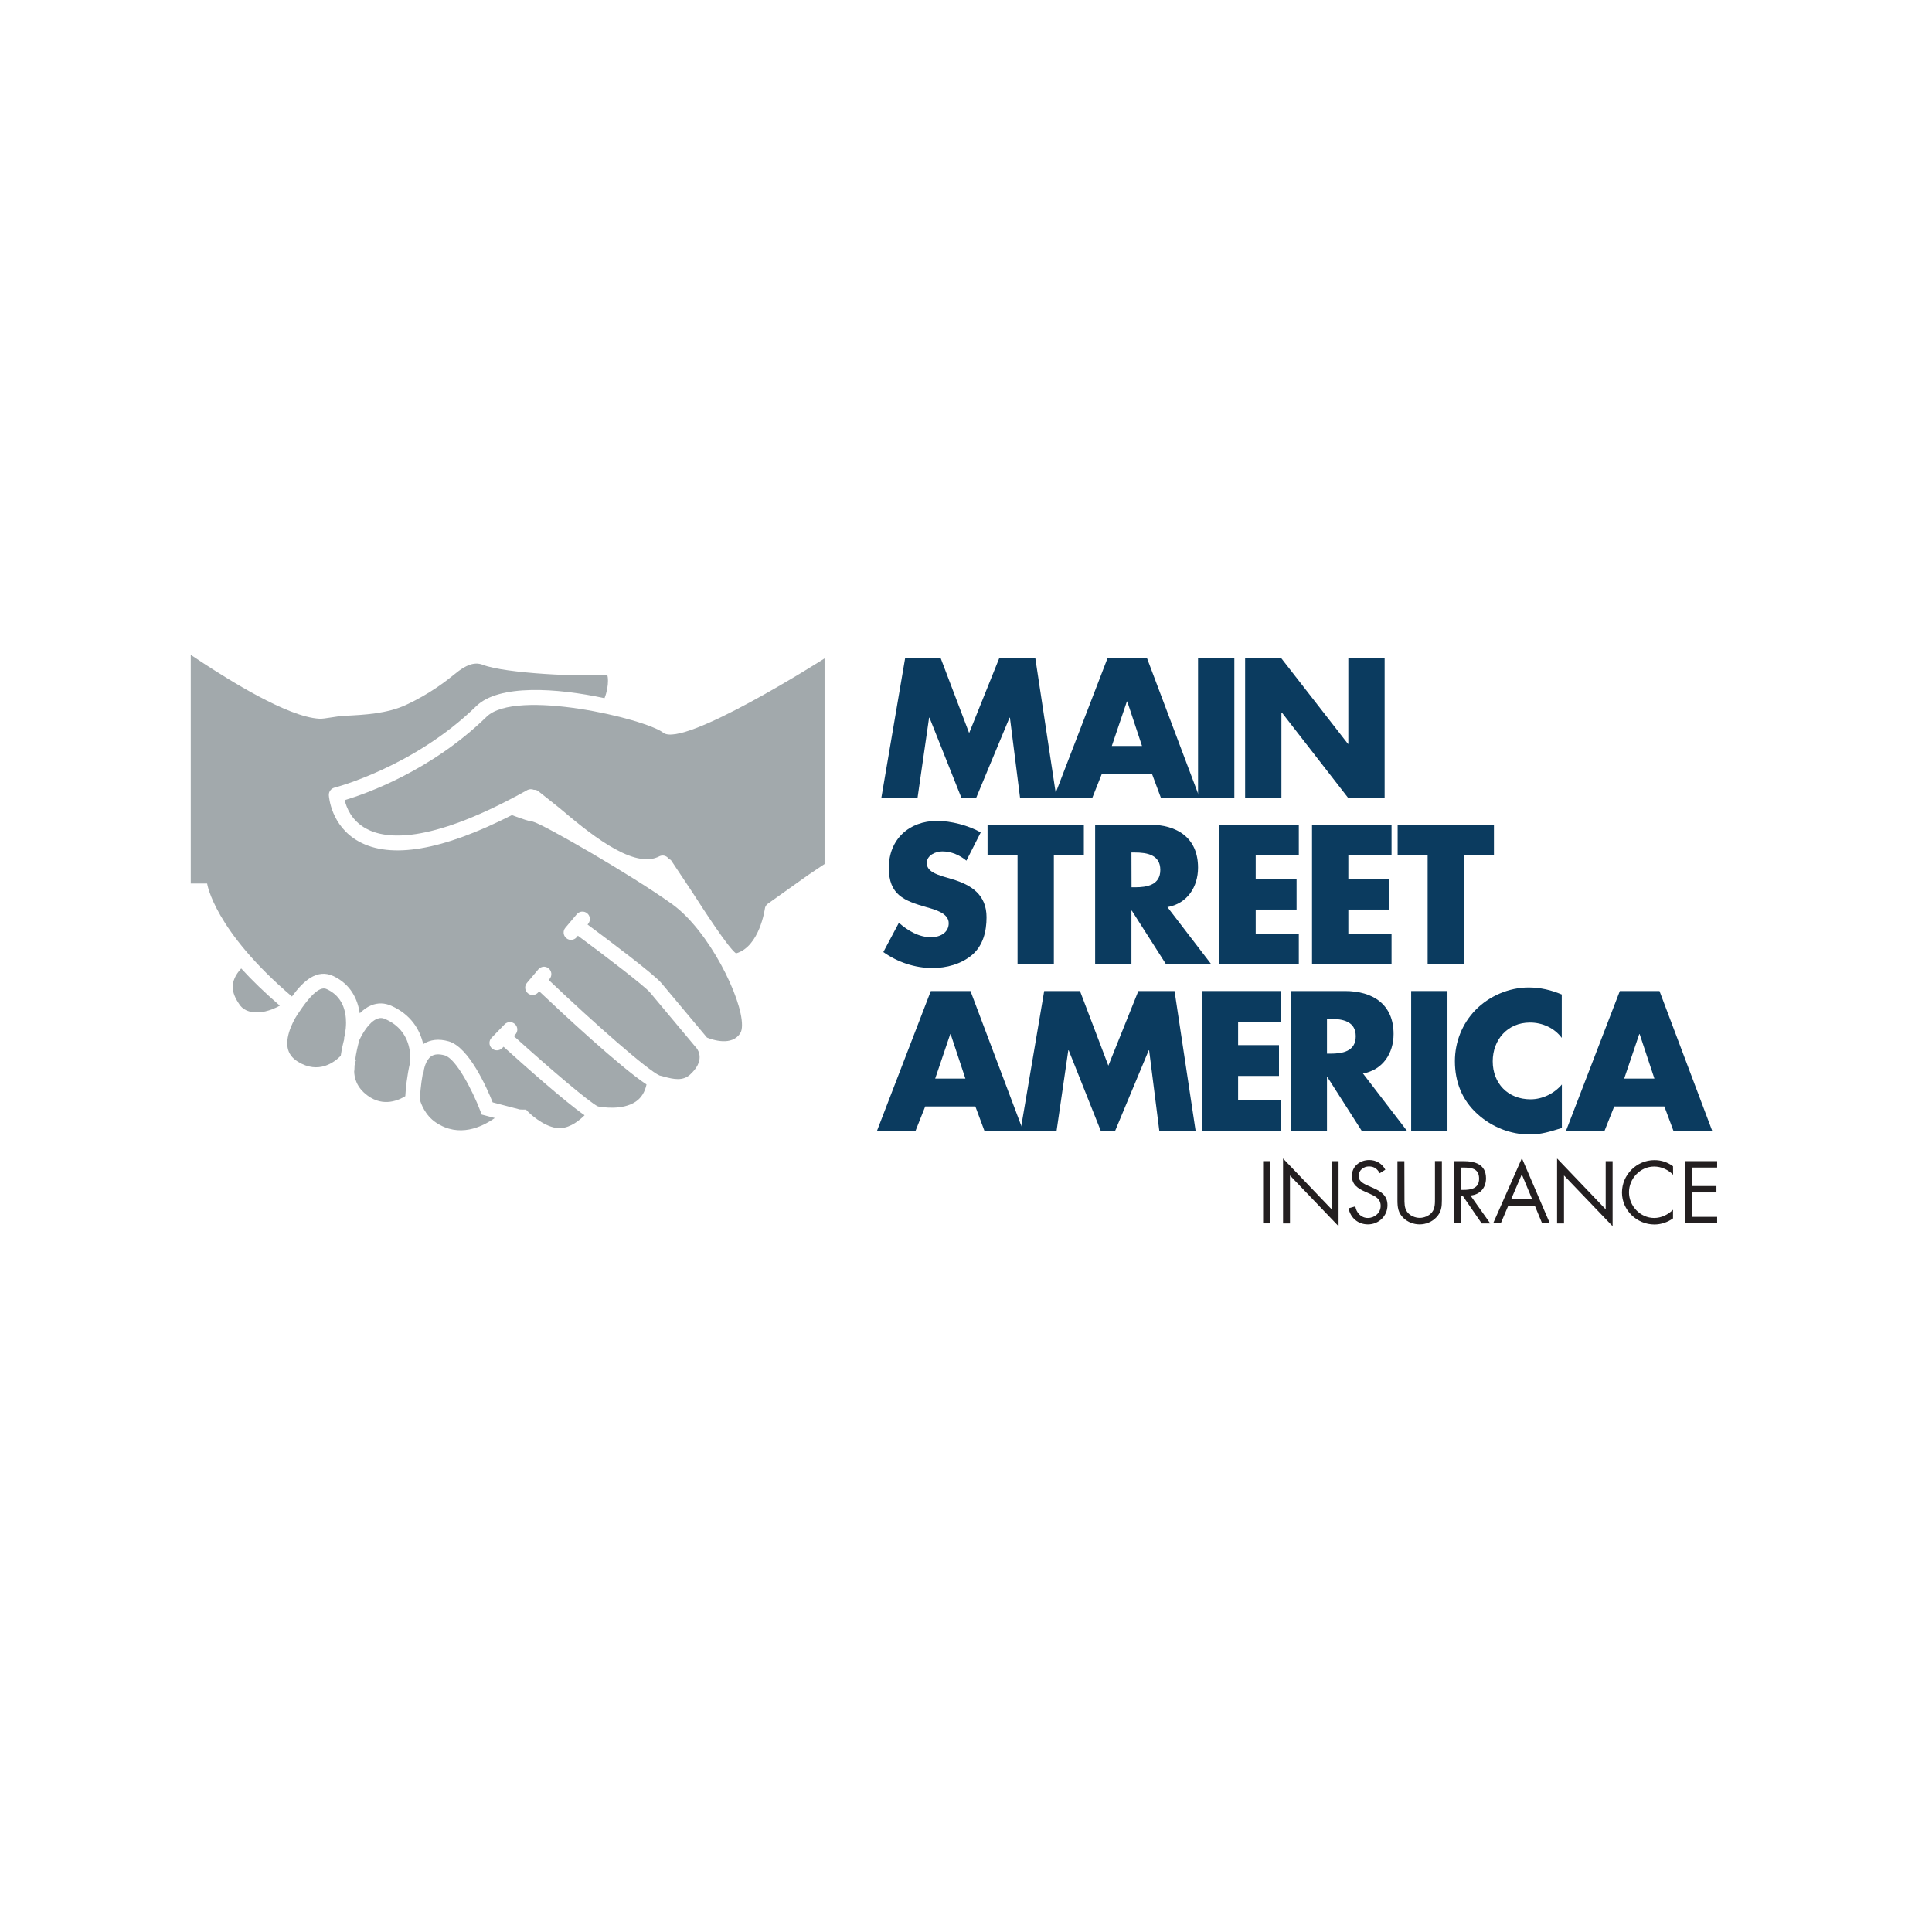 <?xml version="1.0" encoding="utf-8"?>
<!-- Generator: Adobe Illustrator 25.0.0, SVG Export Plug-In . SVG Version: 6.00 Build 0)  -->
<svg version="1.2" baseProfile="tiny-ps" id="Layer_1" xmlns="http://www.w3.org/2000/svg" xmlns:xlink="http://www.w3.org/1999/xlink"
	  viewBox="0 0 1900 1900"  xml:space="preserve">
	  <title>Main Street America Insurance</title>
<polygon fill="#0B3B5F" points="890.1,647.5 925.2,647.5 953.1,720.9 982.6,647.5 1018.2,647.5 1039,784.9 1003.2,784.9 
	993.2,705.8 992.8,705.8 959.9,784.9 945.6,784.9 914.1,705.8 913.7,705.8 902.3,784.9 866.7,784.9 "/>
<path fill="#0B3B5F" d="M1108.6,689.9h-0.4l-14.8,43.7h29.7L1108.6,689.9z M1083.6,761l-9.5,23.9h-37.9l52.9-137.4h39l51.8,137.4
	h-38.1l-8.9-23.9H1083.6L1083.6,761z"/>
<rect x="1178.2" y="647.5" fill="#0B3B5F" width="35.7" height="137.4"/>
<polygon fill="#0B3B5F" points="1224.5,647.5 1260.2,647.5 1325.6,731.5 1326,731.5 1326,647.5 1361.7,647.5 1361.7,784.9 
	1326,784.9 1260.6,700.7 1260.2,700.7 1260.2,784.9 1224.5,784.9 "/>
<g>
	<path fill="#0B3B5F" d="M950.4,846.4c-6.6-5.5-15-9.1-23.7-9.1c-6.6,0-15.3,3.8-15.3,11.5c0,8,9.7,11.1,15.8,13.1l9.1,2.7
		c19.1,5.7,33.9,15.3,33.9,37.5c0,13.7-3.3,27.7-14.2,37c-10.8,9.1-25.2,12.9-39,12.9c-17.3,0-34.3-5.8-48.3-15.7l15.3-28.8
		c8.9,7.8,19.5,14.2,31.7,14.2c8.4,0,17.3-4.2,17.3-13.8c0-10-14-13.5-21.7-15.7c-22.4-6.4-37.2-12.2-37.2-38.8
		c0-27.9,19.9-46.1,47.4-46.1c13.8,0,30.8,4.4,43,11.3L950.4,846.4z"/>
</g>
<polygon fill="#0B3B5F" points="1036.4,948.4 1000.7,948.4 1000.7,841.3 971.2,841.3 971.2,811 1065.9,811 1065.9,841.3 
	1036.4,841.3 "/>
<g>
	<path fill="#0B3B5F" d="M1112.8,872.6h3.5c11.7,0,24.8-2.2,24.8-17.1s-13.2-17.1-24.9-17.1h-3.5L1112.8,872.6L1112.8,872.6
		L1112.8,872.6z M1191.3,948.4h-44.5l-33.7-52.8h-0.4v52.8H1077V811h53.4c27.2,0,47.8,12.9,47.8,42.3c0,19-10.6,35.3-30.1,38.8
		L1191.3,948.4z"/>
</g>
<polygon fill="#0B3B5F" points="1234.9,841.3 1234.9,864.2 1275.1,864.2 1275.1,894.5 1234.9,894.5 1234.9,918.2 1277.3,918.2 
	1277.3,948.4 1199.1,948.4 1199.1,811 1277.3,811 1277.3,841.3 "/>
<polygon fill="#0B3B5F" points="1326,841.3 1326,864.2 1366.3,864.2 1366.3,894.5 1326,894.5 1326,918.2 1368.5,918.2 1368.5,948.4 
	1290.3,948.4 1290.3,811 1368.5,811 1368.5,841.3 "/>
<polygon fill="#0B3B5F" points="1439.7,948.4 1404,948.4 1404,841.3 1374.5,841.3 1374.5,811 1469.2,811 1469.2,841.3 1439.7,841.3 
	"/>
<path fill="#0B3B5F" d="M934.9,1017h-0.4l-14.8,43.7h29.7L934.9,1017z M909.9,1088.1l-9.5,23.9h-37.9l52.9-137.4h39l51.8,137.4
	h-38.1l-8.9-23.9H909.9L909.9,1088.1z"/>
<polygon fill="#0B3B5F" points="1026.9,974.6 1062.1,974.6 1090,1048 1119.5,974.6 1155.1,974.6 1175.8,1112 1140.1,1112 
	1130.1,1032.9 1129.7,1032.9 1096.7,1112 1082.5,1112 1051,1032.9 1050.6,1032.9 1039.1,1112 1003.6,1112 "/>
<polygon fill="#0B3B5F" points="1217.6,1004.8 1217.6,1027.8 1257.8,1027.8 1257.8,1058.1 1217.6,1058.1 1217.6,1081.7 1260,1081.7 
	1260,1112 1181.8,1112 1181.8,974.6 1260,974.6 1260,1004.8 "/>
<g>
	<path fill="#0B3B5F" d="M1305,1036.2h3.5c11.7,0,24.8-2.2,24.8-17.1s-13.1-17.1-24.8-17.1h-3.5V1036.2z M1383.6,1112h-44.5
		l-33.7-52.8h-0.4v52.8h-35.7V974.6h53.4c27.2,0,47.8,12.9,47.8,42.3c0,19-10.6,35.3-30.1,38.8L1383.6,1112z"/>
</g>
<rect x="1387.8" y="974.6" fill="#0B3B5F" width="35.7" height="137.4"/>
<g>
	<path fill="#0B3B5F" d="M1535.9,1020.7c-7.3-9.8-19.1-15.1-31.3-15.1c-21.9,0-36.6,16.8-36.6,38.1c0,21.7,14.9,37.4,37.2,37.4
		c11.7,0,23.3-5.7,30.8-14.6v42.8c-11.8,3.6-20.4,6.4-31.5,6.4c-19.1,0-37.4-7.3-51.6-20.2c-15.1-13.7-22.1-31.5-22.1-51.9
		c0-18.8,7.1-36.8,20.2-50.3c13.5-13.8,33-22.2,52.3-22.2c11.5,0,22.1,2.5,32.6,6.9V1020.7L1535.9,1020.7z"/>
</g>
<path fill="#0B3B5F" d="M1612.5,1017h-0.4l-14.8,43.7h29.7L1612.5,1017z M1587.5,1088.1l-9.5,23.9h-37.9l52.9-137.4h39l51.8,137.4
	h-38.1l-8.9-23.9H1587.5L1587.5,1088.1z"/>
<g>
	<path fill="#A2A9AC" d="M428.8,1104c22.7,15.1,45.1,4.4,57.8-4.5c-4.5-1.2-12.9-3.4-12.9-3.4l-1.3-3.5c-8-20.9-24.1-51.6-35-54.7
		c-5.8-1.6-10.1-1.3-13.4,0.9c-5.4,3.8-7.2,12.7-7.5,15.8h-0.1c-0.1,0.4,0,0.9-0.1,1.3l-0.5-0.1c-2.1,11.5-2.7,21.2-2.9,25.6
		C413.8,1084.6,417.7,1096.6,428.8,1104"/>
	<path fill="#A2A9AC" d="M361.6,1077.5c15.7,11.6,31.1,4.2,37,0.5c0.4-7,1.5-19.4,4.7-33.2c0.1-1.2,0.2-2.5,0.2-3.9
		c0-11.7-3.8-29.5-24.5-38.7c-2.9-1.3-5.5-1.4-8.3-0.2c-7.8,3.2-14.3,14.4-17.3,20.9c-1.6,5.7-3.2,12.5-4.1,19.5l0.7,0.4
		c-0.1,0.2-0.8,2.1-1.3,5c-0.1,1.7-0.2,3.5-0.2,5.2h-0.2C348.3,1060,350.7,1069.6,361.6,1077.5"/>
	<path fill="#A2A9AC" d="M235.4,987.7c2.6,4,6.7,6.5,12.1,7.5c8.1,1.5,18.1-0.9,27.7-6.2c-15.1-13-27.6-25.2-38-36.6
		C225.2,965.7,227.6,976.4,235.4,987.7"/>
	<path fill="#A2A9AC" d="M282.9,1030.5c1.1,5.6,4.3,10,9.9,13.5c20.7,12.9,36.4,0.3,42.3-5.7c0.9-6.1,2.2-12,3.6-17.1l-0.4-0.1
		c0.2-0.6,2-7.2,2-15.4c0-11.2-3.3-25.5-18.4-32.7c-2.9-1.4-9.8-4.7-27.8,22.4C290.1,1000.7,280.4,1017.5,282.9,1030.5"/>
	<path fill="#A2A9AC" d="M660.9,889.1c-40.8-29.2-127.5-79-137-81.1c-2.5,0-10.1-2.5-20.5-6.4c-68.4,34.8-119.1,43.5-150.8,25.8
		c-27.2-15.2-29.1-44-29.2-45.3c-0.2-3.5,2.1-6.6,5.5-7.5c0.8-0.2,78-20.2,139.4-80.1c22.4-21.9,79.5-17.9,126.2-7.9
		c2.5-6.3,3.4-12.4,3.4-17c0-2.8-0.3-4.8-0.8-6.1c-23.2,2.4-100.6-1.2-122.2-9.7c-9.6-3.8-18.3,2.2-23.5,5.8l-3.7,2.9
		c-7.9,6.4-24.5,19.7-48.6,30.8c-18.7,8.6-41.2,9.7-59.4,10.6c-10.5,0.5-20.1,3.2-25.7,2.9c-31.6-1.7-90.3-39.2-114-54.6
		c-3.6-2.3-12.4-8.2-12.4-8.2v224.9h8.2h7.9c0.1,0.7,7.1,46.1,83.4,111.1c11.3-15.5,24.8-27.7,41-20l0,0
		c16.8,8.1,23.6,22.5,25.7,36.5c3.2-3.2,7-6.1,11.2-7.8c6.5-2.7,13.3-2.5,19.8,0.4c19.3,8.6,28.1,23.4,31.4,37.7
		c6.9-4.5,15.3-5.5,25.1-2.7c19.9,5.7,37.6,45.9,43.2,60c3.7,1,18.9,5,26.7,7c1.9,0.1,3,0.1,3.1,0.1h3l2.1,2.2
		c4.7,4.8,19.7,17.1,32.5,16c9.5-0.8,17.8-7.5,23-12.6c-19.6-13.6-59.5-49.2-79.7-67.4l-1.3,1.3c-2.8,2.9-7.4,3-10.3,0.2
		s-3-7.4-0.2-10.3l12.8-13.2c2.8-2.9,7.4-3,10.3-0.2s3,7.4,0.2,10.3l-1.4,1.4c35.6,32.2,75.7,66.3,82.8,69.2
		c3.1,0.6,23.9,4.3,37.2-4.8c5.5-3.8,8.9-9.4,10.5-16.8c-26.3-17.5-82.5-69.8-105.6-91.7l-0.9,1.1c-2.6,3.1-7.2,3.5-10.2,0.9
		c-3.1-2.6-3.5-7.2-0.9-10.2l11.2-13.3c2.6-3.1,7.2-3.5,10.2-0.9c3.1,2.6,3.5,7.2,0.9,10.3l-0.9,1c46,43.7,97.7,89.1,109.1,94
		c1.3,0.3,2.8,0.6,4.3,1.1c9.4,2.6,18.5,4.4,25.5-1.9c14.9-13.5,8.3-23.8,6.7-25.9l-45.8-54.8c-5-6.2-43.8-35.8-71.1-56l-1.2,1.5
		c-2.6,3.1-7.2,3.5-10.2,0.9c-3.1-2.6-3.5-7.2-0.9-10.2l11.2-13.3c2.6-3.1,7.2-3.5,10.3-0.9s3.5,7.2,0.9,10.3l-0.6,0.7
		c18.8,14,66,49.2,73,58l44.5,53.2c5.4,2.2,24.8,8.8,32.9-4.7c1-1.8,1.5-4.3,1.5-7.5C730,981.9,697.2,915.1,660.9,889.1"/>
	<path fill="#A2A9AC" d="M810.9,647.5c-2.1,1.4-138.9,88.4-158.6,73.1c-17.9-13.9-145-43.8-173.8-15.7
		c-54.8,53.5-119.3,75.9-139.5,82c1.7,7.3,6.6,20,20.9,27.9c19.9,11,62,14.3,149.5-32.8l9.3-5.1c1.9-1,4.3-1,6.3-0.2
		c1.5-0.1,3,0.3,4.3,1.3l21,16.7c26.3,22.2,70.3,59.4,96.3,48.3l2.1-1c2.9-1.3,6.1-0.6,8.3,1.7c0.3,0.3,0.2,0.7,0.4,1
		c0.9,0.5,2,0.5,2.6,1.4l20.5,30.8c12.6,19.5,35.4,54.8,43.3,60.7c23.2-6.5,28.3-43.5,28.4-43.9c0.2-2,1.3-3.8,3-5l39.6-28.2
		l7.9-5.3l8.2-5.5V647.5L810.9,647.5z"/>
	<path fill="#A2A9AC" d="M187.6,868.8c0,0.1,0.1,0.3,0.1,0.6L187.6,868.8L187.6,868.8z"/>
	<g>
		<path fill="#231F20" d="M1249,1203.1h-6.8v-61.2h6.8V1203.1z"/>
		<path fill="#231F20" d="M1261.8,1139.3l47.8,50v-47.4h6.8v64l-47.8-49.9v47.2h-6.8V1139.3z"/>
		<path fill="#231F20" d="M1356.9,1153.8c-2.4-4.2-5.4-6.7-10.6-6.7c-5.4,0-10.2,3.9-10.2,9.5c0,5.3,5.4,7.7,9.6,9.6l4.1,1.8
			c8,3.5,14.7,7.5,14.7,17.2c0,10.7-8.6,18.9-19.2,18.9c-9.8,0-17.1-6.3-19.1-15.8l6.7-1.9c0.9,6.2,5.7,11.4,12.3,11.4
			s12.6-5,12.6-11.9c0-7.2-5.6-9.6-11.3-12.2l-3.7-1.6c-7.2-3.2-13.3-6.9-13.3-15.7c0-9.5,8-15.6,17.1-15.6c6.8,0,12.6,3.5,15.8,9.5
			L1356.9,1153.8z"/>
		<path fill="#231F20" d="M1381.2,1178.3c0,4.5-0.2,9.8,2.7,13.6c2.7,3.7,7.9,5.8,12.3,5.8s9.2-2,12-5.4c3.2-3.9,3-9.3,3-14v-36.5
			h6.8v38.3c0,6.7-0.5,11.9-5.4,17c-4.2,4.5-10.3,7-16.5,7c-5.8,0-11.7-2.2-15.8-6.2c-5.4-5.1-6-10.7-6-17.7v-38.3h6.8
			L1381.2,1178.3L1381.2,1178.3z"/>
		<path fill="#231F20" d="M1437,1203.1h-6.8v-61.2h8.8c11.6,0,22.4,3.1,22.4,16.9c0,9.4-5.9,16.1-15.3,16.9l19.5,27.5h-8.4
			l-18.5-26.9h-1.7V1203.1L1437,1203.1z M1437,1170.2h2.1c7.7,0,15.5-1.5,15.5-11c0-10.1-7.4-11-15.6-11h-2V1170.2z"/>
		<path fill="#231F20" d="M1483.3,1185.7l-7.4,17.4h-7.5l28.3-64.1l27.5,64.1h-7.6l-7.2-17.4H1483.3z M1496.6,1154.9l-10.5,24.5
			h20.7L1496.6,1154.9z"/>
		<path fill="#231F20" d="M1531.3,1139.3l47.8,50v-47.4h6.8v64l-47.8-49.9v47.2h-6.8V1139.3z"/>
		<path fill="#231F20" d="M1645.4,1155.3c-4.9-5-11.6-8.1-18.7-8.1c-13.6,0-24.7,11.9-24.7,25.3c0,13.5,11.1,25.3,24.8,25.3
			c6.9,0,13.6-3.2,18.5-8.1v8.5c-5.3,3.8-11.8,6-18.3,6c-17.3,0-31.9-14.1-31.9-31.4c0-17.5,14.4-31.9,31.9-31.9
			c6.8,0,12.8,2,18.3,6L1645.4,1155.3L1645.4,1155.3z"/>
		<path fill="#231F20" d="M1656.9,1141.9h31.8v6.3h-24.9v18.2h24.2v6.3h-24.2v24h24.9v6.3h-31.8V1141.9z"/>
	</g>
</g>
</svg>
